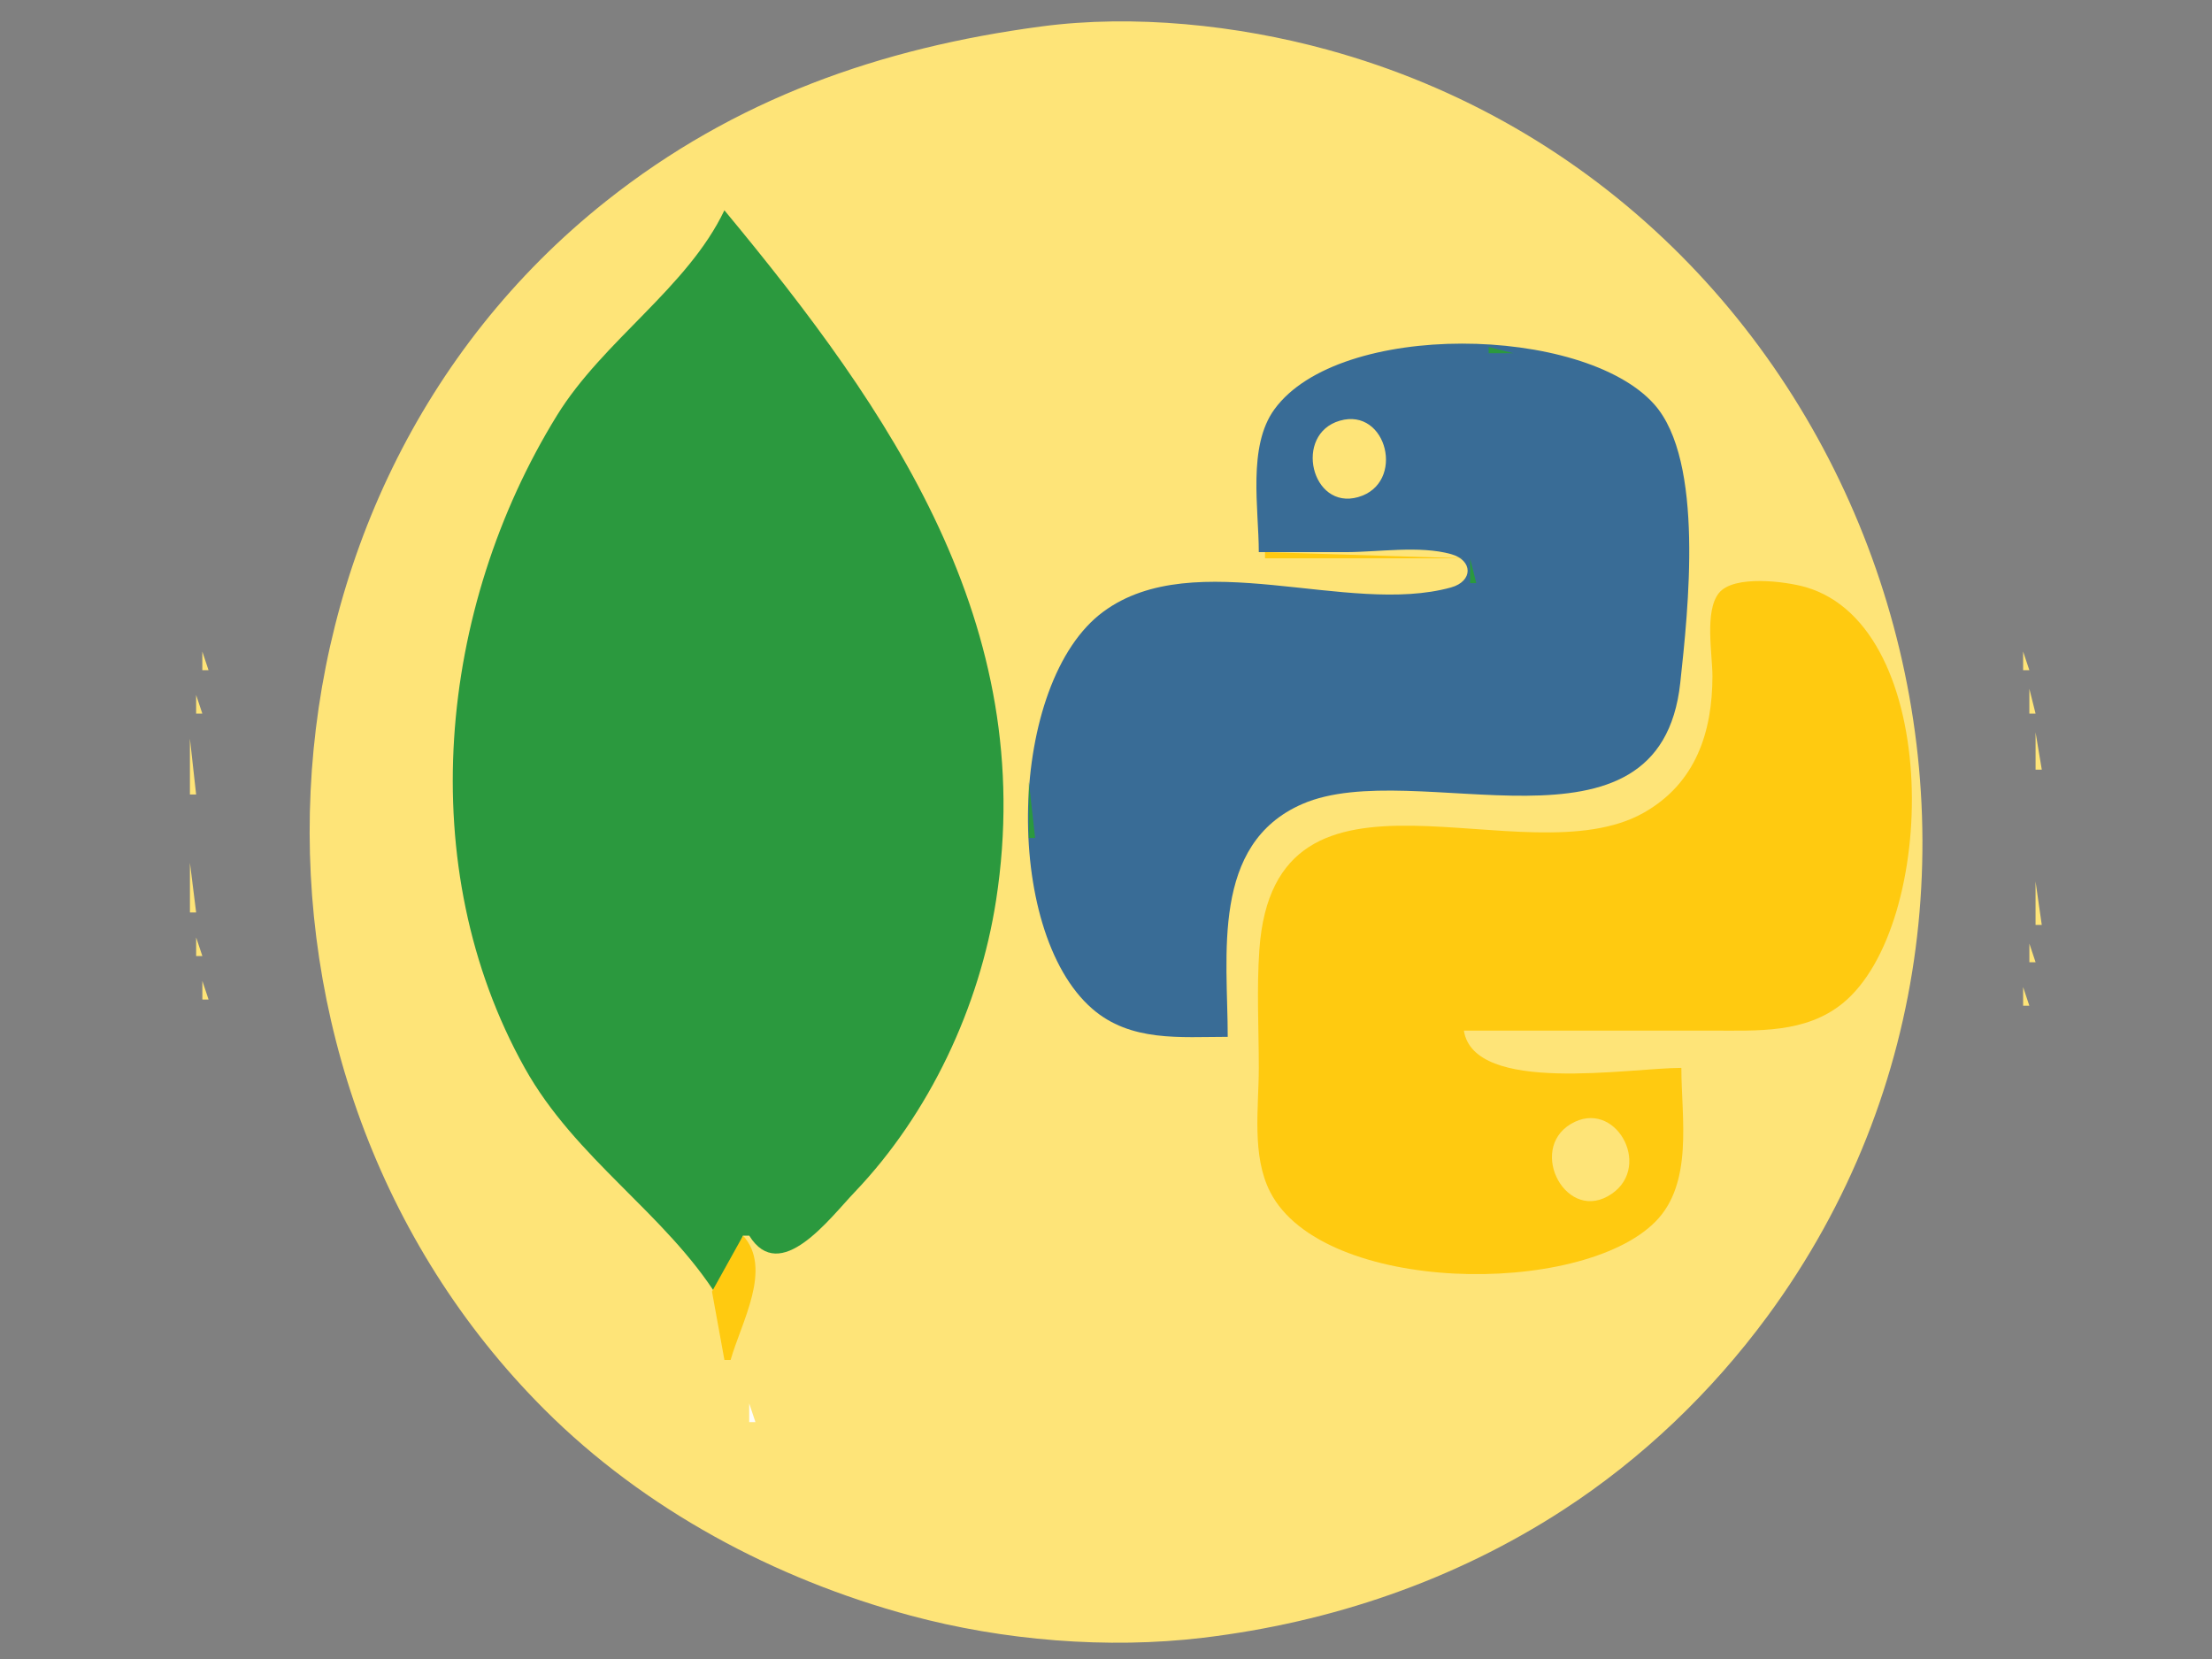 <?xml version="1.0" encoding="UTF-8" standalone="no" ?>
<!DOCTYPE svg PUBLIC "-//W3C//DTD SVG 1.1//EN" "http://www.w3.org/Graphics/SVG/1.1/DTD/svg11.dtd">
<svg xmlns="http://www.w3.org/2000/svg" xmlns:xlink="http://www.w3.org/1999/xlink" version="1.1" width="640" height="480" viewBox="0 0 640 480" xml:space="preserve">
<rect x="0" y="0" width="640" height="480" fill="#808080" stroke="none"/>
<desc>Created with Fabric.js 3.6.3</desc>
<defs>
</defs>
<g transform="matrix(1 0 0 1 346.67 474.5)"  >
<path style="stroke: none; stroke-width: 1; stroke-dasharray: none; stroke-linecap: butt; stroke-dashoffset: 0; stroke-linejoin: miter; stroke-miterlimit: 4; fill: rgb(157,59,22); fill-rule: nonzero; opacity: 1;"  transform=" translate(-177.67, -480.5)" d="M 123 480 L 124 481 L 123 480 M 231.667 480.333 L 232.333 480.667 L 231.667 480.333 z" stroke-linecap="round" />
</g>
<g transform="matrix(1 0 0 1 294.5 475.5)"  >
<path style="stroke: none; stroke-width: 1; stroke-dasharray: none; stroke-linecap: butt; stroke-dashoffset: 0; stroke-linejoin: miter; stroke-miterlimit: 4; fill: rgb(91,37,10); fill-rule: nonzero; opacity: 1;"  transform=" translate(-125.5, -481.5)" d="M 125 481 L 126 482 L 125 481 z" stroke-linecap="round" />
</g>
<g transform="matrix(1 0 0 1 346.67 475.5)"  >
<path style="stroke: none; stroke-width: 1; stroke-dasharray: none; stroke-linecap: butt; stroke-dashoffset: 0; stroke-linejoin: miter; stroke-miterlimit: 4; fill: rgb(157,59,22); fill-rule: nonzero; opacity: 1;"  transform=" translate(-177.67, -481.5)" d="M 126 481 L 127 482 L 126 481 M 228.667 481.333 L 229.333 481.667 L 228.667 481.333 z" stroke-linecap="round" />
</g>
<g transform="matrix(1 0 0 1 297.5 476.5)"  >
<path style="stroke: none; stroke-width: 1; stroke-dasharray: none; stroke-linecap: butt; stroke-dashoffset: 0; stroke-linejoin: miter; stroke-miterlimit: 4; fill: rgb(91,37,10); fill-rule: nonzero; opacity: 1;"  transform=" translate(-128.5, -482.5)" d="M 128 482 L 129 483 L 128 482 z" stroke-linecap="round" />
</g>
<g transform="matrix(1 0 0 1 347 477)"  >
<path style="stroke: none; stroke-width: 1; stroke-dasharray: none; stroke-linecap: butt; stroke-dashoffset: 0; stroke-linejoin: miter; stroke-miterlimit: 4; fill: rgb(157,59,22); fill-rule: nonzero; opacity: 1;"  transform=" translate(-178, -483)" d="M 129.667 482.333 L 130.333 482.667 L 129.667 482.333 M 225.667 482.333 L 226.333 482.667 L 225.667 482.333 M 132.667 483.333 L 133.333 483.667 L 132.667 483.333 M 221.667 483.333 L 222.333 483.667 L 221.667 483.333 z" stroke-linecap="round" />
</g>
<g transform="matrix(1 0 0 1 348.5 478)"  >
<path style="stroke: none; stroke-width: 1; stroke-dasharray: none; stroke-linecap: butt; stroke-dashoffset: 0; stroke-linejoin: miter; stroke-miterlimit: 4; fill: rgb(91,37,10); fill-rule: nonzero; opacity: 1;"  transform=" translate(-179.5, -484)" d="M 223 483 L 224 484 L 223 483 M 135 484 L 136 485 L 135 484 z" stroke-linecap="round" />
</g>
<g transform="matrix(1 0 0 1 346.5 478.5)"  >
<path style="stroke: none; stroke-width: 1; stroke-dasharray: none; stroke-linecap: butt; stroke-dashoffset: 0; stroke-linejoin: miter; stroke-miterlimit: 4; fill: rgb(157,59,22); fill-rule: nonzero; opacity: 1;"  transform=" translate(-177.5, -484.5)" d="M 136.667 484.333 L 137.333 484.667 L 136.667 484.333 M 217.667 484.333 L 218.333 484.667 L 217.667 484.333 z" stroke-linecap="round" />
</g>
<g transform="matrix(1 0 0 1 348.5 479)"  >
<path style="stroke: none; stroke-width: 1; stroke-dasharray: none; stroke-linecap: butt; stroke-dashoffset: 0; stroke-linejoin: miter; stroke-miterlimit: 4; fill: rgb(91,37,10); fill-rule: nonzero; opacity: 1;"  transform=" translate(-179.5, -485)" d="M 219 484 L 220 485 L 219 484 M 139 485 L 140 486 L 139 485 z" stroke-linecap="round" />
</g>
<g transform="matrix(1 0 0 1 346.5 479.5)"  >
<path style="stroke: none; stroke-width: 1; stroke-dasharray: none; stroke-linecap: butt; stroke-dashoffset: 0; stroke-linejoin: miter; stroke-miterlimit: 4; fill: rgb(157,59,22); fill-rule: nonzero; opacity: 1;"  transform=" translate(-177.5, -485.5)" d="M 140.667 485.333 L 141.333 485.667 L 140.667 485.333 M 213.667 485.333 L 214.333 485.667 L 213.667 485.333 z" stroke-linecap="round" />
</g>
<g transform="matrix(1 0 0 1 349 480)"  >
<path style="stroke: none; stroke-width: 1; stroke-dasharray: none; stroke-linecap: butt; stroke-dashoffset: 0; stroke-linejoin: miter; stroke-miterlimit: 4; fill: rgb(91,37,10); fill-rule: nonzero; opacity: 1;"  transform=" translate(-180, -486)" d="M 215 485 L 216 486 L 215 485 M 144 486 L 145 487 L 144 486 z" stroke-linecap="round" />
</g>
<g transform="matrix(1 0 0 1 347.34 480.5)"  >
<path style="stroke: none; stroke-width: 1; stroke-dasharray: none; stroke-linecap: butt; stroke-dashoffset: 0; stroke-linejoin: miter; stroke-miterlimit: 4; fill: rgb(157,59,22); fill-rule: nonzero; opacity: 1;"  transform=" translate(-178.33, -486.5)" d="M 145.667 486.333 L 146.333 486.667 L 145.667 486.333 M 208 486 L 208 487 L 211 487 L 208 486 z" stroke-linecap="round" />
</g>
<g transform="matrix(1 0 0 1 318.5 481.5)"  >
<path style="stroke: none; stroke-width: 1; stroke-dasharray: none; stroke-linecap: butt; stroke-dashoffset: 0; stroke-linejoin: miter; stroke-miterlimit: 4; fill: rgb(91,37,10); fill-rule: nonzero; opacity: 1;"  transform=" translate(-149.5, -487.5)" d="M 149 487 L 150 488 L 149 487 z" stroke-linecap="round" />
</g>
<g transform="matrix(1 0 0 1 346.5 481.5)"  >
<path style="stroke: none; stroke-width: 1; stroke-dasharray: none; stroke-linecap: butt; stroke-dashoffset: 0; stroke-linejoin: miter; stroke-miterlimit: 4; fill: rgb(157,59,22); fill-rule: nonzero; opacity: 1;"  transform=" translate(-177.5, -487.5)" d="M 150 487 L 150 488 L 153 488 L 150 487 M 202 487 L 202 488 L 205 488 L 202 487 z" stroke-linecap="round" />
</g>
<g transform="matrix(1 0 0 1 350.17 482.16)"  >
<path style="stroke: none; stroke-width: 1; stroke-dasharray: none; stroke-linecap: butt; stroke-dashoffset: 0; stroke-linejoin: miter; stroke-miterlimit: 4; fill: rgb(91,37,10); fill-rule: nonzero; opacity: 1;"  transform=" translate(-181.17, -488.17)" d="M 205.667 487.333 L 206.333 487.667 L 205.667 487.333 M 156 488 L 157 489 L 156 488 z" stroke-linecap="round" />
</g>
<g transform="matrix(1 0 0 1 346.5 482.5)"  >
<path style="stroke: none; stroke-width: 1; stroke-dasharray: none; stroke-linecap: butt; stroke-dashoffset: 0; stroke-linejoin: miter; stroke-miterlimit: 4; fill: rgb(157,59,22); fill-rule: nonzero; opacity: 1;"  transform=" translate(-177.5, -488.5)" d="M 157 488 L 157 489 L 162 489 L 157 488 M 194 488 L 194 489 L 198 489 L 194 488 z" stroke-linecap="round" />
</g>
<g transform="matrix(1 0 0 1 352 483)"  >
<path style="stroke: none; stroke-width: 1; stroke-dasharray: none; stroke-linecap: butt; stroke-dashoffset: 0; stroke-linejoin: miter; stroke-miterlimit: 4; fill: rgb(91,37,10); fill-rule: nonzero; opacity: 1;"  transform=" translate(-183, -489)" d="M 198.667 488.333 L 199.333 488.667 L 198.667 488.333 M 166.667 489.333 L 167.333 489.667 L 166.667 489.333 z" stroke-linecap="round" />
</g>
<g transform="matrix(1 0 0 1 346.5 483.5)"  >
<path style="stroke: none; stroke-width: 1; stroke-dasharray: none; stroke-linecap: butt; stroke-dashoffset: 0; stroke-linejoin: miter; stroke-miterlimit: 4; fill: rgb(157,59,22); fill-rule: nonzero; opacity: 1;"  transform=" translate(-177.5, -489.5)" d="M 168 489 L 168 490 L 187 490 L 168 489 z" stroke-linecap="round" />
</g>
<g transform="matrix(1 0 0 1 357 483.5)"  >
<path style="stroke: none; stroke-width: 1; stroke-dasharray: none; stroke-linecap: butt; stroke-dashoffset: 0; stroke-linejoin: miter; stroke-miterlimit: 4; fill: rgb(91,37,10); fill-rule: nonzero; opacity: 1;"  transform=" translate(-188, -489.5)" d="M 187.667 489.333 L 188.333 489.667 L 187.667 489.333 z" stroke-linecap="round" />
</g>
<g transform="matrix(1.45 0 0 1.45 602.55 63.55)"  >
<path style="stroke: none; stroke-width: 1; stroke-dasharray: none; stroke-linecap: butt; stroke-dashoffset: 0; stroke-linejoin: miter; stroke-miterlimit: 4; fill: rgb(195,69,30); fill-rule: nonzero; opacity: 1;"  transform=" translate(-180.5, -35.5)" d="M 180 35 L 181 36 L 180 35 z" stroke-linecap="round" />
</g>
<g transform="matrix(1.45 0 0 1.45 606.9 66.45)"  >
<path style="stroke: none; stroke-width: 1; stroke-dasharray: none; stroke-linecap: butt; stroke-dashoffset: 0; stroke-linejoin: miter; stroke-miterlimit: 4; fill: rgb(157,59,22); fill-rule: nonzero; opacity: 1;"  transform=" translate(-183.5, -37.5)" d="M 183 37 L 184 38 L 183 37 z" stroke-linecap="round" />
</g>
<g transform="matrix(1.45 0 0 1.45 617.05 73.7)"  >
<path style="stroke: none; stroke-width: 1; stroke-dasharray: none; stroke-linecap: butt; stroke-dashoffset: 0; stroke-linejoin: miter; stroke-miterlimit: 4; fill: rgb(157,59,22); fill-rule: nonzero; opacity: 1;"  transform=" translate(-190.5, -42.5)" d="M 190 42 L 191 43 L 190 42 z" stroke-linecap="round" />
</g>
<g transform="matrix(1.45 0 0 1.45 624.3 79.5)"  >
<path style="stroke: none; stroke-width: 1; stroke-dasharray: none; stroke-linecap: butt; stroke-dashoffset: 0; stroke-linejoin: miter; stroke-miterlimit: 4; fill: rgb(195,69,30); fill-rule: nonzero; opacity: 1;"  transform=" translate(-195.5, -46.5)" d="M 195 46 L 196 47 L 195 46 z" stroke-linecap="round" />
</g>
<g transform="matrix(1.45 0 0 1.45 633 86.75)"  >
<path style="stroke: none; stroke-width: 1; stroke-dasharray: none; stroke-linecap: butt; stroke-dashoffset: 0; stroke-linejoin: miter; stroke-miterlimit: 4; fill: rgb(91,37,10); fill-rule: nonzero; opacity: 1;"  transform=" translate(-201.5, -51.5)" d="M 201 51 L 202 52 L 201 51 z" stroke-linecap="round" />
</g>
<g transform="matrix(1.45 0 0 1.45 635.17 88.92)"  >
<path style="stroke: none; stroke-width: 1; stroke-dasharray: none; stroke-linecap: butt; stroke-dashoffset: 0; stroke-linejoin: miter; stroke-miterlimit: 4; fill: rgb(157,59,22); fill-rule: nonzero; opacity: 1;"  transform=" translate(-203, -53)" d="M 202 52 L 203 53 L 202 52 M 203 53 L 204 54 L 203 53 z" stroke-linecap="round" />
</g>
<g transform="matrix(1.45 0 0 1.45 649.67 103.42)"  >
<path style="stroke: none; stroke-width: 1; stroke-dasharray: none; stroke-linecap: butt; stroke-dashoffset: 0; stroke-linejoin: miter; stroke-miterlimit: 4; fill: rgb(157,59,22); fill-rule: nonzero; opacity: 1;"  transform=" translate(-213, -63)" d="M 212 62 L 213 63 L 212 62 M 213 63 L 214 64 L 213 63 z" stroke-linecap="round" />
</g>
<g transform="matrix(1.24 0 0 1.24 322.85 238.85)"  >
<g style=""   >
		<g transform="matrix(1.45 0 0 1.45 -6.52 -214.6)"  >
<path style="stroke: none; stroke-width: 1; stroke-dasharray: none; stroke-linecap: butt; stroke-dashoffset: 0; stroke-linejoin: miter; stroke-miterlimit: 4; fill: rgb(254,228,120); fill-rule: nonzero; opacity: 1;"  transform=" translate(-145.5, -2)" d="M 138 1 L 138 2 L 162 2 L 138 1 M 129 2 L 129 3 L 133 3 L 129 2 z" stroke-linecap="round" />
</g>
		<g transform="matrix(1.45 0 0 1.45 0.05 -11.96)"  >
<path style="stroke: none; stroke-width: 1; stroke-dasharray: none; stroke-linecap: butt; stroke-dashoffset: 0; stroke-linejoin: miter; stroke-miterlimit: 4; fill: rgb(254,228,120); fill-rule: nonzero; opacity: 1;"  transform=" translate(-150.04, -141.76)" d="M 167 2 L 167 3 L 171 3 L 167 2 M 123 3 L 123 4 L 126 4 L 123 3 M 174 3 L 174 4 L 177 4 L 174 3 M 118.667 4.333 L 119.333 4.667 L 118.667 4.333 M 181 4 L 182 5 L 181 4 M 114.667 5.333 L 115.333 5.667 L 114.667 5.333 M 184.667 5.333 L 185.333 5.667 L 184.667 5.333 M 110.667 6.333 L 111.333 6.667 L 110.667 6.333 M 188.667 6.333 L 189.333 6.667 L 188.667 6.333 M 106.667 7.333 L 107.333 7.667 L 106.667 7.333 M 192.667 7.333 L 193.333 7.667 L 192.667 7.333 M 103.667 8.333 L 104.333 8.667 L 103.667 8.333 M 196 8 L 197 9 L 196 8 M 100.667 9.333 L 101.333 9.667 L 100.667 9.333 M 198.667 9.333 L 199.333 9.667 L 198.667 9.333 M 98 10 L 99 11 L 98 10 M 201 10 L 202 11 L 201 10 M 95 11 L 96 12 L 95 11 M 204 11 L 205 12 L 204 11 M 92.667 12.333 L 93.333 12.667 L 92.667 12.333 M 206.667 12.333 L 207.333 12.667 L 206.667 12.333 M 90 13 L 91 14 L 90 13 M 209 13 L 210 14 L 209 13 M 88 14 L 89 15 L 88 14 M 211 14 L 212 15 L 211 14 M 86 15 L 87 16 L 86 15 M 213 15 L 214 16 L 213 15 M 84 16 L 85 17 L 84 16 M 215 16 L 216 17 L 215 16 M 82 17 L 83 18 L 82 17 M 217 17 L 218 18 L 217 17 M 80 18 L 81 19 L 80 18 M 219 18 L 220 19 L 219 18 M 78 19 L 79 20 L 78 19 M 221 19 L 222 20 L 221 19 M 76 20 L 77 21 L 76 20 M 223 20 L 224 21 L 223 20 M 75 21 L 76 22 L 75 21 M 138 21.424 C 112.122 24.864 88.695 33.088 68 49.515 C 8.044 97.103 4.411 190.332 58.039 243.961 C 74.15 260.071 95.132 271.262 117 277.151 C 131.864 281.154 148.656 282.55 164 280.715 C 184.66 278.244 204.498 271.498 222 260.135 C 234.697 251.892 245.881 241.174 254.844 229 C 308.497 156.126 271.414 49.08 184 25.152 C 169.548 21.196 152.912 19.442 138 21.424 M 73 22 L 74 23 L 73 22 M 226 22 L 227 23 L 226 22 M 71 23 L 72 24 L 71 23 M 228 23 L 229 24 L 228 23 M 70 24 L 71 25 L 70 24 M 68 25 L 69 26 L 68 25 M 231 25 L 232 26 L 231 25 M 233 26 L 234 27 L 233 26 M 65 27 L 66 28 L 65 27 M 234 27 L 235 28 L 234 27 M 64 28 L 65 29 L 64 28 M 237 29 L 238 30 L 237 29 M 61 30 L 62 31 L 61 30 M 238 30 L 239 31 L 238 30 M 60 31 L 61 32 L 60 31 M 241 32 L 242 33 L 241 32 M 57 33 L 58 34 L 57 33 M 242 33 L 243 34 L 242 33 M 56 34 L 57 35 L 56 34 M 245 35 L 246 36 L 245 35 M 246 36 L 247 37 L 246 36 M 52 37 L 53 38 L 52 37 M 247 37 L 248 38 L 247 37 M 51 38 L 52 39 L 51 38 M 248 38 L 249 39 L 248 38 M 50 39 L 51 40 L 50 39 M 249 39 L 250 40 L 249 39 M 49 40 L 50 41 L 49 40 M 250 40 L 251 41 L 250 40 M 48 41 L 49 42 L 48 41 M 47 42 L 48 43 L 47 42 M 42 47 L 43 48 L 42 47 M 41 48 L 42 49 L 41 48 M 40 49 L 41 50 L 40 49 M 259 49 L 260 50 L 259 49 M 39 50 L 40 51 L 39 50 z" stroke-linecap="round" />
</g>
		<g transform="matrix(1.45 0 0 1.45 -90.62 -144.28)"  >
<path style="stroke: none; stroke-width: 1; stroke-dasharray: none; stroke-linecap: butt; stroke-dashoffset: 0; stroke-linejoin: miter; stroke-miterlimit: 4; fill: rgb(255,202,16); fill-rule: nonzero; opacity: 1;"  transform=" translate(-87.5, -50.5)" d="M 87 50 L 88 51 L 87 50 z" stroke-linecap="round" />
</g>
		<g transform="matrix(1.45 0 0 1.45 -0.73 -143.54)"  >
<path style="stroke: none; stroke-width: 1; stroke-dasharray: none; stroke-linecap: butt; stroke-dashoffset: 0; stroke-linejoin: miter; stroke-miterlimit: 4; fill: rgb(254,228,120); fill-rule: nonzero; opacity: 1;"  transform=" translate(-149.5, -51)" d="M 260 50 L 261 51 L 260 50 M 38 51 L 39 52 L 38 51 z" stroke-linecap="round" />
</g>
		<g transform="matrix(1.45 0 0 1.45 -90.47 -16.68)"  >
<path style="stroke: none; stroke-width: 1; stroke-dasharray: none; stroke-linecap: butt; stroke-dashoffset: 0; stroke-linejoin: miter; stroke-miterlimit: 4; fill: rgb(43,153,62); fill-rule: nonzero; opacity: 1;"  transform=" translate(-87.6, -138.5)" d="M 87 51 C 81.073 63.448 67.5 71.954 60.065 84 C 40.888 115.07 36.818 156.655 54.862 189 C 63.041 203.661 77.492 212.404 86 226 L 90 216 L 91 216 C 95.96 224 103.906 213.247 107.961 209 C 120 196.389 128.07 179.191 130.725 162 C 137.568 117.699 113.858 83.383 87 51 z" stroke-linecap="round" />
</g>
		<g transform="matrix(1.45 0 0 1.45 0 -138.47)"  >
<path style="stroke: none; stroke-width: 1; stroke-dasharray: none; stroke-linecap: butt; stroke-dashoffset: 0; stroke-linejoin: miter; stroke-miterlimit: 4; fill: rgb(254,228,120); fill-rule: nonzero; opacity: 1;"  transform=" translate(-150, -54.5)" d="M 261 51 L 262 52 L 261 51 M 37 52 L 38 53 L 37 52 M 262 52 L 263 53 L 262 52 M 263 53 L 264 54 L 263 53 M 264 54 L 265 55 L 264 54 M 34 56 L 35 57 L 34 56 M 33 57 L 34 58 L 33 57 M 266 57 L 267 58 L 266 57 z" stroke-linecap="round" />
</g>
		<g transform="matrix(1.45 0 0 1.45 -84.82 -132.68)"  >
<path style="stroke: none; stroke-width: 1; stroke-dasharray: none; stroke-linecap: butt; stroke-dashoffset: 0; stroke-linejoin: miter; stroke-miterlimit: 4; fill: rgb(255,202,16); fill-rule: nonzero; opacity: 1;"  transform=" translate(-91.5, -58.5)" d="M 91 58 L 92 59 L 91 58 z" stroke-linecap="round" />
</g>
		<g transform="matrix(1.45 0 0 1.45 -1.45 -123.25)"  >
<path style="stroke: none; stroke-width: 1; stroke-dasharray: none; stroke-linecap: butt; stroke-dashoffset: 0; stroke-linejoin: miter; stroke-miterlimit: 4; fill: rgb(254,228,120); fill-rule: nonzero; opacity: 1;"  transform=" translate(-149, -65)" d="M 267 58 L 268 59 L 267 58 M 31 60 L 32 61 L 31 60 M 30 61 L 31 62 L 30 61 M 269 61 L 270 62 L 269 61 M 270 62 L 271 63 L 270 62 M 28 64 L 29 65 L 28 64 M 27 65 L 28 66 L 27 65 M 272 65 L 273 66 L 272 65 M 273 66 L 274 67 L 273 66 M 25 68 L 26 69 L 25 68 M 274 68 L 275 69 L 274 68 M 24 70 L 25 71 L 24 70 M 23 71 L 24 72 L 23 71 z" stroke-linecap="round" />
</g>
		<g transform="matrix(1.45 0 0 1.45 -68.87 -113.83)"  >
<path style="stroke: none; stroke-width: 1; stroke-dasharray: none; stroke-linecap: butt; stroke-dashoffset: 0; stroke-linejoin: miter; stroke-miterlimit: 4; fill: rgb(255,202,16); fill-rule: nonzero; opacity: 1;"  transform=" translate(-102.5, -71.5)" d="M 102 71 L 103 72 L 102 71 z" stroke-linecap="round" />
</g>
		<g transform="matrix(1.45 0 0 1.45 183.43 -113.83)"  >
<path style="stroke: none; stroke-width: 1; stroke-dasharray: none; stroke-linecap: butt; stroke-dashoffset: 0; stroke-linejoin: miter; stroke-miterlimit: 4; fill: rgb(254,228,120); fill-rule: nonzero; opacity: 1;"  transform=" translate(-276.5, -71.5)" d="M 276 71 L 277 72 L 276 71 z" stroke-linecap="round" />
</g>
		<g transform="matrix(1.45 0 0 1.45 -92.8 -112.38)"  >
<path style="stroke: none; stroke-width: 1; stroke-dasharray: none; stroke-linecap: butt; stroke-dashoffset: 0; stroke-linejoin: miter; stroke-miterlimit: 4; fill: rgb(255,202,16); fill-rule: nonzero; opacity: 1;"  transform=" translate(-86, -72.5)" d="M 68 72 L 69 73 L 68 72 M 103 72 L 104 73 L 103 72 z" stroke-linecap="round" />
</g>
		<g transform="matrix(1.45 0 0 1.45 -184.87 -110.93)"  >
<path style="stroke: none; stroke-width: 1; stroke-dasharray: none; stroke-linecap: butt; stroke-dashoffset: 0; stroke-linejoin: miter; stroke-miterlimit: 4; fill: rgb(254,228,120); fill-rule: nonzero; opacity: 1;"  transform=" translate(-22.5, -73.5)" d="M 22 73 L 23 74 L 22 73 z" stroke-linecap="round" />
</g>
		<g transform="matrix(1.45 0 0 1.45 73.23 -110.93)"  >
<path style="stroke: none; stroke-width: 1; stroke-dasharray: none; stroke-linecap: butt; stroke-dashoffset: 0; stroke-linejoin: miter; stroke-miterlimit: 4; fill: rgb(43,153,62); fill-rule: nonzero; opacity: 1;"  transform=" translate(-200.5, -73.5)" d="M 199 73 L 199 74 L 202 74 L 199 73 z" stroke-linecap="round" />
</g>
		<g transform="matrix(1.45 0 0 1.45 56.64 -31.53)"  >
<path style="stroke: none; stroke-width: 1; stroke-dasharray: none; stroke-linecap: butt; stroke-dashoffset: 0; stroke-linejoin: miter; stroke-miterlimit: 4; fill: rgb(57,108,150); fill-rule: nonzero; opacity: 1;"  transform=" translate(-189.06, -128.25)" d="M 173 106 L 187 106 C 192.231 106 198.875 104.91 203.937 106.318 C 207.497 107.308 207.497 110.692 203.937 111.682 C 187.33 116.3 162.729 104.745 148.004 115.569 C 132.578 126.907 131.702 166.86 146.185 179.468 C 152.379 184.86 160.371 184 168 184 C 168 170.93 165.229 152.967 180.001 146.533 C 198.21 138.603 237.556 157.422 240.826 127 C 242.069 115.442 244.774 91.306 236.61 82.185 C 225.219 69.459 185.953 68.668 175.514 83.019 C 171.162 89.001 173 98.995 173 106 z" stroke-linecap="round" />
</g>
		<g transform="matrix(1.45 0 0 1.45 89.89 -110.93)"  >
<path style="stroke: none; stroke-width: 1; stroke-dasharray: none; stroke-linecap: butt; stroke-dashoffset: 0; stroke-linejoin: miter; stroke-miterlimit: 4; fill: rgb(43,153,62); fill-rule: nonzero; opacity: 1;"  transform=" translate(-212, -73.5)" d="M 210 73 L 210 74 L 214 74 L 210 73 z" stroke-linecap="round" />
</g>
		<g transform="matrix(1.45 0 0 1.45 184.88 -110.93)"  >
<path style="stroke: none; stroke-width: 1; stroke-dasharray: none; stroke-linecap: butt; stroke-dashoffset: 0; stroke-linejoin: miter; stroke-miterlimit: 4; fill: rgb(254,228,120); fill-rule: nonzero; opacity: 1;"  transform=" translate(-277.5, -73.5)" d="M 277 73 L 278 74 L 277 73 z" stroke-linecap="round" />
</g>
		<g transform="matrix(1.45 0 0 1.45 81.21 -109.48)"  >
<path style="stroke: none; stroke-width: 1; stroke-dasharray: none; stroke-linecap: butt; stroke-dashoffset: 0; stroke-linejoin: miter; stroke-miterlimit: 4; fill: rgb(43,153,62); fill-rule: nonzero; opacity: 1;"  transform=" translate(-206, -74.5)" d="M 191.667 74.333 L 192.333 74.667 L 191.667 74.333 M 219.667 74.333 L 220.333 74.667 L 219.667 74.333 z" stroke-linecap="round" />
</g>
		<g transform="matrix(1.45 0 0 1.45 0 -108.75)"  >
<path style="stroke: none; stroke-width: 1; stroke-dasharray: none; stroke-linecap: butt; stroke-dashoffset: 0; stroke-linejoin: miter; stroke-miterlimit: 4; fill: rgb(254,228,120); fill-rule: nonzero; opacity: 1;"  transform=" translate(-150, -75)" d="M 278 74 L 279 75 L 278 74 M 21 75 L 22 76 L 21 75 z" stroke-linecap="round" />
</g>
		<g transform="matrix(1.45 0 0 1.45 81.2 -108.02)"  >
<path style="stroke: none; stroke-width: 1; stroke-dasharray: none; stroke-linecap: butt; stroke-dashoffset: 0; stroke-linejoin: miter; stroke-miterlimit: 4; fill: rgb(43,153,62); fill-rule: nonzero; opacity: 1;"  transform=" translate(-206, -75.5)" d="M 187 75 L 188 76 L 187 75 M 224 75 L 225 76 L 224 75 z" stroke-linecap="round" />
</g>
		<g transform="matrix(1.45 0 0 1.45 -187.78 -106.58)"  >
<path style="stroke: none; stroke-width: 1; stroke-dasharray: none; stroke-linecap: butt; stroke-dashoffset: 0; stroke-linejoin: miter; stroke-miterlimit: 4; fill: rgb(254,228,120); fill-rule: nonzero; opacity: 1;"  transform=" translate(-20.5, -76.5)" d="M 20 76 L 21 77 L 20 76 z" stroke-linecap="round" />
</g>
		<g transform="matrix(1.45 0 0 1.45 81.19 -106.58)"  >
<path style="stroke: none; stroke-width: 1; stroke-dasharray: none; stroke-linecap: butt; stroke-dashoffset: 0; stroke-linejoin: miter; stroke-miterlimit: 4; fill: rgb(43,153,62); fill-rule: nonzero; opacity: 1;"  transform=" translate(-206, -76.5)" d="M 184 76 L 185 77 L 184 76 M 227 76 L 228 77 L 227 76 z" stroke-linecap="round" />
</g>
		<g transform="matrix(1.45 0 0 1.45 187.77 -106.58)"  >
<path style="stroke: none; stroke-width: 1; stroke-dasharray: none; stroke-linecap: butt; stroke-dashoffset: 0; stroke-linejoin: miter; stroke-miterlimit: 4; fill: rgb(254,228,120); fill-rule: nonzero; opacity: 1;"  transform=" translate(-279.5, -76.5)" d="M 279 76 L 280 77 L 279 76 z" stroke-linecap="round" />
</g>
		<g transform="matrix(1.45 0 0 1.45 47.13 -105.12)"  >
<path style="stroke: none; stroke-width: 1; stroke-dasharray: none; stroke-linecap: butt; stroke-dashoffset: 0; stroke-linejoin: miter; stroke-miterlimit: 4; fill: rgb(43,153,62); fill-rule: nonzero; opacity: 1;"  transform=" translate(-182.5, -77.5)" d="M 182 77 L 183 78 L 182 77 z" stroke-linecap="round" />
</g>
		<g transform="matrix(1.45 0 0 1.45 -189.23 -103.67)"  >
<path style="stroke: none; stroke-width: 1; stroke-dasharray: none; stroke-linecap: butt; stroke-dashoffset: 0; stroke-linejoin: miter; stroke-miterlimit: 4; fill: rgb(254,228,120); fill-rule: nonzero; opacity: 1;"  transform=" translate(-19.5, -78.5)" d="M 19 78 L 20 79 L 19 78 z" stroke-linecap="round" />
</g>
		<g transform="matrix(1.45 0 0 1.45 -60.18 -103.67)"  >
<path style="stroke: none; stroke-width: 1; stroke-dasharray: none; stroke-linecap: butt; stroke-dashoffset: 0; stroke-linejoin: miter; stroke-miterlimit: 4; fill: rgb(255,202,16); fill-rule: nonzero; opacity: 1;"  transform=" translate(-108.5, -78.5)" d="M 108 78 L 109 79 L 108 78 z" stroke-linecap="round" />
</g>
		<g transform="matrix(1.45 0 0 1.45 189.23 -103.67)"  >
<path style="stroke: none; stroke-width: 1; stroke-dasharray: none; stroke-linecap: butt; stroke-dashoffset: 0; stroke-linejoin: miter; stroke-miterlimit: 4; fill: rgb(254,228,120); fill-rule: nonzero; opacity: 1;"  transform=" translate(-280.5, -78.5)" d="M 280 78 L 281 79 L 280 78 z" stroke-linecap="round" />
</g>
		<g transform="matrix(1.45 0 0 1.45 121.08 -102.22)"  >
<path style="stroke: none; stroke-width: 1; stroke-dasharray: none; stroke-linecap: butt; stroke-dashoffset: 0; stroke-linejoin: miter; stroke-miterlimit: 4; fill: rgb(43,153,62); fill-rule: nonzero; opacity: 1;"  transform=" translate(-233.5, -79.5)" d="M 233 79 L 234 80 L 233 79 z" stroke-linecap="round" />
</g>
		<g transform="matrix(1.45 0 0 1.45 -190.68 -100.77)"  >
<path style="stroke: none; stroke-width: 1; stroke-dasharray: none; stroke-linecap: butt; stroke-dashoffset: 0; stroke-linejoin: miter; stroke-miterlimit: 4; fill: rgb(254,228,120); fill-rule: nonzero; opacity: 1;"  transform=" translate(-18.5, -80.5)" d="M 18 80 L 19 81 L 18 80 z" stroke-linecap="round" />
</g>
		<g transform="matrix(1.45 0 0 1.45 -126.87 -100.77)"  >
<path style="stroke: none; stroke-width: 1; stroke-dasharray: none; stroke-linecap: butt; stroke-dashoffset: 0; stroke-linejoin: miter; stroke-miterlimit: 4; fill: rgb(255,202,16); fill-rule: nonzero; opacity: 1;"  transform=" translate(-62.5, -80.5)" d="M 62 80 L 63 81 L 62 80 z" stroke-linecap="round" />
</g>
		<g transform="matrix(1.45 0 0 1.45 39.88 -100.77)"  >
<path style="stroke: none; stroke-width: 1; stroke-dasharray: none; stroke-linecap: butt; stroke-dashoffset: 0; stroke-linejoin: miter; stroke-miterlimit: 4; fill: rgb(43,153,62); fill-rule: nonzero; opacity: 1;"  transform=" translate(-177.5, -80.5)" d="M 177 80 L 178 81 L 177 80 z" stroke-linecap="round" />
</g>
		<g transform="matrix(1.45 0 0 1.45 190.68 -100.77)"  >
<path style="stroke: none; stroke-width: 1; stroke-dasharray: none; stroke-linecap: butt; stroke-dashoffset: 0; stroke-linejoin: miter; stroke-miterlimit: 4; fill: rgb(254,228,120); fill-rule: nonzero; opacity: 1;"  transform=" translate(-281.5, -80.5)" d="M 281 80 L 282 81 L 281 80 z" stroke-linecap="round" />
</g>
		<g transform="matrix(1.45 0 0 1.45 38.43 -99.33)"  >
<path style="stroke: none; stroke-width: 1; stroke-dasharray: none; stroke-linecap: butt; stroke-dashoffset: 0; stroke-linejoin: miter; stroke-miterlimit: 4; fill: rgb(43,153,62); fill-rule: nonzero; opacity: 1;"  transform=" translate(-176.5, -81.5)" d="M 176 81 L 177 82 L 176 81 z" stroke-linecap="round" />
</g>
		<g transform="matrix(1.45 0 0 1.45 -192.12 -97.87)"  >
<path style="stroke: none; stroke-width: 1; stroke-dasharray: none; stroke-linecap: butt; stroke-dashoffset: 0; stroke-linejoin: miter; stroke-miterlimit: 4; fill: rgb(254,228,120); fill-rule: nonzero; opacity: 1;"  transform=" translate(-17.5, -82.5)" d="M 17 82 L 18 83 L 17 82 z" stroke-linecap="round" />
</g>
		<g transform="matrix(1.45 0 0 1.45 36.98 -97.87)"  >
<path style="stroke: none; stroke-width: 1; stroke-dasharray: none; stroke-linecap: butt; stroke-dashoffset: 0; stroke-linejoin: miter; stroke-miterlimit: 4; fill: rgb(43,153,62); fill-rule: nonzero; opacity: 1;"  transform=" translate(-175.5, -82.5)" d="M 175 82 L 176 83 L 175 82 z" stroke-linecap="round" />
</g>
		<g transform="matrix(1.45 0 0 1.45 51.48 -94.97)"  >
<path style="stroke: none; stroke-width: 1; stroke-dasharray: none; stroke-linecap: butt; stroke-dashoffset: 0; stroke-linejoin: miter; stroke-miterlimit: 4; fill: rgb(43,153,62); fill-rule: nonzero; opacity: 1;"  transform=" translate(-185.5, -84.5)" d="M 185 84 L 186 85 L 185 84 z" stroke-linecap="round" />
</g>
		<g transform="matrix(1.45 0 0 1.45 54.48 -85.56)"  >
<path style="stroke: none; stroke-width: 1; stroke-dasharray: none; stroke-linecap: butt; stroke-dashoffset: 0; stroke-linejoin: miter; stroke-miterlimit: 4; fill: rgb(254,228,120); fill-rule: nonzero; opacity: 1;"  transform=" translate(-187.57, -90.99)" d="M 186.044 84.851 C 178.56 87.013 181.445 99.29 188.981 97.149 C 196.675 94.963 193.665 82.649 186.044 84.851 z" stroke-linecap="round" />
</g>
		<g transform="matrix(1.45 0 0 1.45 92.8 -94.97)"  >
<path style="stroke: none; stroke-width: 1; stroke-dasharray: none; stroke-linecap: butt; stroke-dashoffset: 0; stroke-linejoin: miter; stroke-miterlimit: 4; fill: rgb(43,153,62); fill-rule: nonzero; opacity: 1;"  transform=" translate(-214, -84.5)" d="M 189 84 L 190 85 L 189 84 M 238 84 L 239 85 L 238 84 z" stroke-linecap="round" />
</g>
		<g transform="matrix(1.45 0 0 1.45 60.18 -93.52)"  >
<path style="stroke: none; stroke-width: 1; stroke-dasharray: none; stroke-linecap: butt; stroke-dashoffset: 0; stroke-linejoin: miter; stroke-miterlimit: 4; fill: rgb(43,153,62); fill-rule: nonzero; opacity: 1;"  transform=" translate(-191.5, -85.5)" d="M 191 85 L 192 86 L 191 85 z" stroke-linecap="round" />
</g>
		<g transform="matrix(1.45 0 0 1.45 -195.02 -92.08)"  >
<path style="stroke: none; stroke-width: 1; stroke-dasharray: none; stroke-linecap: butt; stroke-dashoffset: 0; stroke-linejoin: miter; stroke-miterlimit: 4; fill: rgb(254,228,120); fill-rule: nonzero; opacity: 1;"  transform=" translate(-15.5, -86.5)" d="M 15 86 L 16 87 L 15 86 z" stroke-linecap="round" />
</g>
		<g transform="matrix(1.45 0 0 1.45 81.93 -92.08)"  >
<path style="stroke: none; stroke-width: 1; stroke-dasharray: none; stroke-linecap: butt; stroke-dashoffset: 0; stroke-linejoin: miter; stroke-miterlimit: 4; fill: rgb(43,153,62); fill-rule: nonzero; opacity: 1;"  transform=" translate(-206.5, -86.5)" d="M 173 86 L 174 87 L 173 86 M 192 86 L 193 87 L 192 86 M 239 86 L 240 87 L 239 86 z" stroke-linecap="round" />
</g>
		<g transform="matrix(1.45 0 0 1.45 88.44 -89.17)"  >
<path style="stroke: none; stroke-width: 1; stroke-dasharray: none; stroke-linecap: butt; stroke-dashoffset: 0; stroke-linejoin: miter; stroke-miterlimit: 4; fill: rgb(43,153,62); fill-rule: nonzero; opacity: 1;"  transform=" translate(-211, -88.5)" d="M 181 88 L 182 89 L 181 88 M 240 88 L 241 89 L 240 88 z" stroke-linecap="round" />
</g>
		<g transform="matrix(1.45 0 0 1.45 -48.57 -86.27)"  >
<path style="stroke: none; stroke-width: 1; stroke-dasharray: none; stroke-linecap: butt; stroke-dashoffset: 0; stroke-linejoin: miter; stroke-miterlimit: 4; fill: rgb(255,202,16); fill-rule: nonzero; opacity: 1;"  transform=" translate(-116.5, -90.5)" d="M 116 90 L 117 91 L 116 90 z" stroke-linecap="round" />
</g>
		<g transform="matrix(1.45 0 0 1.45 0.23 -84.58)"  >
<path style="stroke: none; stroke-width: 1; stroke-dasharray: none; stroke-linecap: butt; stroke-dashoffset: 0; stroke-linejoin: miter; stroke-miterlimit: 4; fill: rgb(254,228,120); fill-rule: nonzero; opacity: 1;"  transform=" translate(-150.17, -91.67)" d="M 286 90 L 287 91 L 286 90 M 12.333 92.667 L 12.667 93.333 L 12.333 92.667 M 287 92 L 288 93 L 287 92 z" stroke-linecap="round" />
</g>
		<g transform="matrix(1.45 0 0 1.45 45.68 -81.92)"  >
<path style="stroke: none; stroke-width: 1; stroke-dasharray: none; stroke-linecap: butt; stroke-dashoffset: 0; stroke-linejoin: miter; stroke-miterlimit: 4; fill: rgb(43,153,62); fill-rule: nonzero; opacity: 1;"  transform=" translate(-181.5, -93.5)" d="M 181 93 L 182 94 L 181 93 z" stroke-linecap="round" />
</g>
		<g transform="matrix(1.45 0 0 1.45 -200.82 -79.02)"  >
<path style="stroke: none; stroke-width: 1; stroke-dasharray: none; stroke-linecap: butt; stroke-dashoffset: 0; stroke-linejoin: miter; stroke-miterlimit: 4; fill: rgb(254,228,120); fill-rule: nonzero; opacity: 1;"  transform=" translate(-11.5, -95.5)" d="M 11 95 L 12 96 L 11 95 z" stroke-linecap="round" />
</g>
		<g transform="matrix(1.45 0 0 1.45 54.38 -79.02)"  >
<path style="stroke: none; stroke-width: 1; stroke-dasharray: none; stroke-linecap: butt; stroke-dashoffset: 0; stroke-linejoin: miter; stroke-miterlimit: 4; fill: rgb(43,153,62); fill-rule: nonzero; opacity: 1;"  transform=" translate(-187.5, -95.5)" d="M 182 95 L 183 96 L 182 95 M 192 95 L 193 96 L 192 95 z" stroke-linecap="round" />
</g>
		<g transform="matrix(1.45 0 0 1.45 200.82 -79.02)"  >
<path style="stroke: none; stroke-width: 1; stroke-dasharray: none; stroke-linecap: butt; stroke-dashoffset: 0; stroke-linejoin: miter; stroke-miterlimit: 4; fill: rgb(254,228,120); fill-rule: nonzero; opacity: 1;"  transform=" translate(-288.5, -95.5)" d="M 288 95 L 289 96 L 288 95 z" stroke-linecap="round" />
</g>
		<g transform="matrix(1.45 0 0 1.45 54.38 -76.86)"  >
<path style="stroke: none; stroke-width: 1; stroke-dasharray: none; stroke-linecap: butt; stroke-dashoffset: 0; stroke-linejoin: miter; stroke-miterlimit: 4; fill: rgb(43,153,62); fill-rule: nonzero; opacity: 1;"  transform=" translate(-187.5, -97)" d="M 183 96 L 184 97 L 183 96 M 191 96 L 192 97 L 191 96 M 185 97 L 186 98 L 185 97 z" stroke-linecap="round" />
</g>
		<g transform="matrix(1.45 0 0 1.45 57.27 -76.12)"  >
<path style="stroke: none; stroke-width: 1; stroke-dasharray: none; stroke-linecap: butt; stroke-dashoffset: 0; stroke-linejoin: miter; stroke-miterlimit: 4; fill: rgb(255,202,16); fill-rule: nonzero; opacity: 1;"  transform=" translate(-189.5, -97.5)" d="M 189 97 L 190 98 L 189 97 z" stroke-linecap="round" />
</g>
		<g transform="matrix(1.45 0 0 1.45 0.23 -73.22)"  >
<path style="stroke: none; stroke-width: 1; stroke-dasharray: none; stroke-linecap: butt; stroke-dashoffset: 0; stroke-linejoin: miter; stroke-miterlimit: 4; fill: rgb(254,228,120); fill-rule: nonzero; opacity: 1;"  transform=" translate(-150.17, -99.5)" d="M 289.333 97.667 L 289.667 98.333 L 289.333 97.667 M 10 98 L 11 99 L 10 98 M 9.333 100.667 L 9.667 101.333 L 9.333 100.667 M 290 100 L 291 101 L 290 100 z" stroke-linecap="round" />
</g>
		<g transform="matrix(1.45 0 0 1.45 -91.35 -69.61)"  >
<path style="stroke: none; stroke-width: 1; stroke-dasharray: none; stroke-linecap: butt; stroke-dashoffset: 0; stroke-linejoin: miter; stroke-miterlimit: 4; fill: rgb(255,202,16); fill-rule: nonzero; opacity: 1;"  transform=" translate(-87, -102)" d="M 51 101 L 52 102 L 51 101 M 122 102 L 123 103 L 122 102 z" stroke-linecap="round" />
</g>
		<g transform="matrix(1.45 0 0 1.45 -0.49 -65)"  >
<path style="stroke: none; stroke-width: 1; stroke-dasharray: none; stroke-linecap: butt; stroke-dashoffset: 0; stroke-linejoin: miter; stroke-miterlimit: 4; fill: rgb(254,228,120); fill-rule: nonzero; opacity: 1;"  transform=" translate(-149.67, -105.17)" d="M 8 103 L 9 104 L 8 103 M 291 103 L 292 104 L 291 103 M 7.333 106.667 L 7.667 107.333 L 7.333 106.667 z" stroke-linecap="round" />
</g>
		<g transform="matrix(1.45 0 0 1.45 58 -63.07)"  >
<path style="stroke: none; stroke-width: 1; stroke-dasharray: none; stroke-linecap: butt; stroke-dashoffset: 0; stroke-linejoin: miter; stroke-miterlimit: 4; fill: rgb(255,202,16); fill-rule: nonzero; opacity: 1;"  transform=" translate(-190, -106.5)" d="M 174 106 L 174 107 L 206 107 L 174 106 z" stroke-linecap="round" />
</g>
		<g transform="matrix(1.45 0 0 1.45 206.62 -63.07)"  >
<path style="stroke: none; stroke-width: 1; stroke-dasharray: none; stroke-linecap: butt; stroke-dashoffset: 0; stroke-linejoin: miter; stroke-miterlimit: 4; fill: rgb(254,228,120); fill-rule: nonzero; opacity: 1;"  transform=" translate(-292.5, -106.5)" d="M 292 106 L 293 107 L 292 106 z" stroke-linecap="round" />
</g>
		<g transform="matrix(1.45 0 0 1.45 -36.98 -61.62)"  >
<path style="stroke: none; stroke-width: 1; stroke-dasharray: none; stroke-linecap: butt; stroke-dashoffset: 0; stroke-linejoin: miter; stroke-miterlimit: 4; fill: rgb(255,202,16); fill-rule: nonzero; opacity: 1;"  transform=" translate(-124.5, -107.5)" d="M 124 107 L 125 108 L 124 107 z" stroke-linecap="round" />
</g>
		<g transform="matrix(1.45 0 0 1.45 83.38 -59.45)"  >
<path style="stroke: none; stroke-width: 1; stroke-dasharray: none; stroke-linecap: butt; stroke-dashoffset: 0; stroke-linejoin: miter; stroke-miterlimit: 4; fill: rgb(43,153,62); fill-rule: nonzero; opacity: 1;"  transform=" translate(-207.5, -109)" d="M 207 107 L 207 111 L 208 111 L 207 107 z" stroke-linecap="round" />
</g>
		<g transform="matrix(1.45 0 0 1.45 -0.01 -57.27)"  >
<path style="stroke: none; stroke-width: 1; stroke-dasharray: none; stroke-linecap: butt; stroke-dashoffset: 0; stroke-linejoin: miter; stroke-miterlimit: 4; fill: rgb(254,228,120); fill-rule: nonzero; opacity: 1;"  transform=" translate(-150, -110.5)" d="M 293.333 109.667 L 293.667 110.333 L 293.333 109.667 M 6.333 110.667 L 6.667 111.333 L 6.333 110.667 z" stroke-linecap="round" />
</g>
		<g transform="matrix(1.45 0 0 1.45 95.05 23.81)"  >
<path style="stroke: none; stroke-width: 1; stroke-dasharray: none; stroke-linecap: butt; stroke-dashoffset: 0; stroke-linejoin: miter; stroke-miterlimit: 4; fill: rgb(255,202,16); fill-rule: nonzero; opacity: 1;"  transform=" translate(-215.55, -166.42)" d="M 241 189 C 232.684 189 207.649 193.342 206 183 L 246 183 C 253.249 183 260.972 183.472 266.96 178.606 C 282.311 166.129 283.112 118.032 261 111.638 C 257.814 110.717 249.395 109.614 247.028 112.603 C 244.696 115.547 246.006 122.465 246 126 C 245.986 134.962 243.319 143.174 235 147.91 C 215.786 158.852 175.524 135.264 173.09 170 C 172.649 176.285 173 182.701 173 189 C 173 195.413 171.817 203.098 174.84 208.985 C 183.285 225.434 224.693 225.903 236.786 213.786 C 242.992 207.569 241 197.011 241 189 M 153 112 L 154 113 L 153 112 z" stroke-linecap="round" />
</g>
		<g transform="matrix(1.45 0 0 1.45 6.52 -54.37)"  >
<path style="stroke: none; stroke-width: 1; stroke-dasharray: none; stroke-linecap: butt; stroke-dashoffset: 0; stroke-linejoin: miter; stroke-miterlimit: 4; fill: rgb(43,153,62); fill-rule: nonzero; opacity: 1;"  transform=" translate(-154.5, -112.5)" d="M 154 112 L 155 113 L 154 112 z" stroke-linecap="round" />
</g>
		<g transform="matrix(1.45 0 0 1.45 -148.62 -52.92)"  >
<path style="stroke: none; stroke-width: 1; stroke-dasharray: none; stroke-linecap: butt; stroke-dashoffset: 0; stroke-linejoin: miter; stroke-miterlimit: 4; fill: rgb(255,202,16); fill-rule: nonzero; opacity: 1;"  transform=" translate(-47.5, -113.5)" d="M 47 113 L 48 114 L 47 113 z" stroke-linecap="round" />
</g>
		<g transform="matrix(1.45 0 0 1.45 -0.01 -51.47)"  >
<path style="stroke: none; stroke-width: 1; stroke-dasharray: none; stroke-linecap: butt; stroke-dashoffset: 0; stroke-linejoin: miter; stroke-miterlimit: 4; fill: rgb(254,228,120); fill-rule: nonzero; opacity: 1;"  transform=" translate(-150, -114.5)" d="M 294.333 113.667 L 294.667 114.333 L 294.333 113.667 M 5.333 114.667 L 5.667 115.333 L 5.333 114.667 z" stroke-linecap="round" />
</g>
		<g transform="matrix(1.45 0 0 1.45 -2.89 -50.03)"  >
<path style="stroke: none; stroke-width: 1; stroke-dasharray: none; stroke-linecap: butt; stroke-dashoffset: 0; stroke-linejoin: miter; stroke-miterlimit: 4; fill: rgb(43,153,62); fill-rule: nonzero; opacity: 1;"  transform=" translate(-148, -115.5)" d="M 149 114 L 150 115 L 149 114 M 146 116 L 147 117 L 146 116 z" stroke-linecap="round" />
</g>
		<g transform="matrix(1.45 0 0 1.45 -150.07 -47.12)"  >
<path style="stroke: none; stroke-width: 1; stroke-dasharray: none; stroke-linecap: butt; stroke-dashoffset: 0; stroke-linejoin: miter; stroke-miterlimit: 4; fill: rgb(255,202,16); fill-rule: nonzero; opacity: 1;"  transform=" translate(-46.5, -117.5)" d="M 46 117 L 47 118 L 46 117 z" stroke-linecap="round" />
</g>
		<g transform="matrix(1.45 0 0 1.45 -6.52 -47.12)"  >
<path style="stroke: none; stroke-width: 1; stroke-dasharray: none; stroke-linecap: butt; stroke-dashoffset: 0; stroke-linejoin: miter; stroke-miterlimit: 4; fill: rgb(43,153,62); fill-rule: nonzero; opacity: 1;"  transform=" translate(-145.5, -117.5)" d="M 145 117 L 146 118 L 145 117 z" stroke-linecap="round" />
</g>
		<g transform="matrix(1.45 0 0 1.45 -0.01 -45.67)"  >
<path style="stroke: none; stroke-width: 1; stroke-dasharray: none; stroke-linecap: butt; stroke-dashoffset: 0; stroke-linejoin: miter; stroke-miterlimit: 4; fill: rgb(254,228,120); fill-rule: nonzero; opacity: 1;"  transform=" translate(-150, -118.5)" d="M 295.333 117.667 L 295.667 118.333 L 295.333 117.667 M 4.333 118.667 L 4.667 119.333 L 4.333 118.667 z" stroke-linecap="round" />
</g>
		<g transform="matrix(1.45 0 0 1.45 -7.98 -45.67)"  >
<path style="stroke: none; stroke-width: 1; stroke-dasharray: none; stroke-linecap: butt; stroke-dashoffset: 0; stroke-linejoin: miter; stroke-miterlimit: 4; fill: rgb(43,153,62); fill-rule: nonzero; opacity: 1;"  transform=" translate(-144.5, -118.5)" d="M 144 118 L 145 119 L 144 118 z" stroke-linecap="round" />
</g>
		<g transform="matrix(1.45 0 0 1.45 -31.18 -44.22)"  >
<path style="stroke: none; stroke-width: 1; stroke-dasharray: none; stroke-linecap: butt; stroke-dashoffset: 0; stroke-linejoin: miter; stroke-miterlimit: 4; fill: rgb(255,202,16); fill-rule: nonzero; opacity: 1;"  transform=" translate(-128.5, -119.5)" d="M 128 119 L 129 120 L 128 119 z" stroke-linecap="round" />
</g>
		<g transform="matrix(1.45 0 0 1.45 -212.43 -38.42)"  >
<path style="stroke: none; stroke-width: 1; stroke-dasharray: none; stroke-linecap: butt; stroke-dashoffset: 0; stroke-linejoin: miter; stroke-miterlimit: 4; fill: rgb(254,228,120); fill-rule: nonzero; opacity: 1;"  transform=" translate(-3.5, -123.5)" d="M 3 122 L 3 125 L 4 125 L 3 122 z" stroke-linecap="round" />
</g>
		<g transform="matrix(1.45 0 0 1.45 -151.52 -39.87)"  >
<path style="stroke: none; stroke-width: 1; stroke-dasharray: none; stroke-linecap: butt; stroke-dashoffset: 0; stroke-linejoin: miter; stroke-miterlimit: 4; fill: rgb(255,202,16); fill-rule: nonzero; opacity: 1;"  transform=" translate(-45.5, -122.5)" d="M 45 122 L 46 123 L 45 122 z" stroke-linecap="round" />
</g>
		<g transform="matrix(1.45 0 0 1.45 212.42 -38.42)"  >
<path style="stroke: none; stroke-width: 1; stroke-dasharray: none; stroke-linecap: butt; stroke-dashoffset: 0; stroke-linejoin: miter; stroke-miterlimit: 4; fill: rgb(254,228,120); fill-rule: nonzero; opacity: 1;"  transform=" translate(-296.5, -123.5)" d="M 296 122 L 296 125 L 297 125 L 296 122 z" stroke-linecap="round" />
</g>
		<g transform="matrix(1.45 0 0 1.45 -28.27 -32.62)"  >
<path style="stroke: none; stroke-width: 1; stroke-dasharray: none; stroke-linecap: butt; stroke-dashoffset: 0; stroke-linejoin: miter; stroke-miterlimit: 4; fill: rgb(255,202,16); fill-rule: nonzero; opacity: 1;"  transform=" translate(-130.5, -127.5)" d="M 130 127 L 131 128 L 130 127 z" stroke-linecap="round" />
</g>
		<g transform="matrix(1.45 0 0 1.45 -15.23 -32.62)"  >
<path style="stroke: none; stroke-width: 1; stroke-dasharray: none; stroke-linecap: butt; stroke-dashoffset: 0; stroke-linejoin: miter; stroke-miterlimit: 4; fill: rgb(43,153,62); fill-rule: nonzero; opacity: 1;"  transform=" translate(-139.5, -127.5)" d="M 139 127 L 140 128 L 139 127 z" stroke-linecap="round" />
</g>
		<g transform="matrix(1.45 0 0 1.45 -152.97 -31.18)"  >
<path style="stroke: none; stroke-width: 1; stroke-dasharray: none; stroke-linecap: butt; stroke-dashoffset: 0; stroke-linejoin: miter; stroke-miterlimit: 4; fill: rgb(255,202,16); fill-rule: nonzero; opacity: 1;"  transform=" translate(-44.5, -128.5)" d="M 44 128 L 45 129 L 44 128 z" stroke-linecap="round" />
</g>
		<g transform="matrix(1.45 0 0 1.45 0 -29.01)"  >
<path style="stroke: none; stroke-width: 1; stroke-dasharray: none; stroke-linecap: butt; stroke-dashoffset: 0; stroke-linejoin: miter; stroke-miterlimit: 4; fill: rgb(254,228,120); fill-rule: nonzero; opacity: 1;"  transform=" translate(-150, -130)" d="M 297 128 L 297 132 L 298 132 L 297 128 M 2 129 L 2 132 L 3 132 L 2 129 z" stroke-linecap="round" />
</g>
		<g transform="matrix(1.45 0 0 1.45 57.03 -26.33)"  >
<path style="stroke: none; stroke-width: 1; stroke-dasharray: none; stroke-linecap: butt; stroke-dashoffset: 0; stroke-linejoin: miter; stroke-miterlimit: 4; fill: rgb(43,153,62); fill-rule: nonzero; opacity: 1;"  transform=" translate(-189.33, -131.83)" d="M 240.333 129.667 L 240.667 130.333 L 240.333 129.667 M 138 130 L 139 131 L 138 130 M 239 133 L 240 134 L 239 133 z" stroke-linecap="round" />
</g>
		<g transform="matrix(1.45 0 0 1.45 -26.82 -22.47)"  >
<path style="stroke: none; stroke-width: 1; stroke-dasharray: none; stroke-linecap: butt; stroke-dashoffset: 0; stroke-linejoin: miter; stroke-miterlimit: 4; fill: rgb(255,202,16); fill-rule: nonzero; opacity: 1;"  transform=" translate(-131.5, -134.5)" d="M 131 134 L 132 135 L 131 134 z" stroke-linecap="round" />
</g>
		<g transform="matrix(1.45 0 0 1.45 -18.13 -21.74)"  >
<path style="stroke: none; stroke-width: 1; stroke-dasharray: none; stroke-linecap: butt; stroke-dashoffset: 0; stroke-linejoin: miter; stroke-miterlimit: 4; fill: rgb(43,153,62); fill-rule: nonzero; opacity: 1;"  transform=" translate(-137.5, -135)" d="M 137.333 134.667 L 137.667 135.333 L 137.333 134.667 z" stroke-linecap="round" />
</g>
		<g transform="matrix(1.45 0 0 1.45 0 -14.49)"  >
<path style="stroke: none; stroke-width: 1; stroke-dasharray: none; stroke-linecap: butt; stroke-dashoffset: 0; stroke-linejoin: miter; stroke-miterlimit: 4; fill: rgb(254,228,120); fill-rule: nonzero; opacity: 1;"  transform=" translate(-150, -140)" d="M 298 135 L 298 141 L 299 141 L 298 135 M 1 136 L 1 145 L 2 145 L 1 136 z" stroke-linecap="round" />
</g>
		<g transform="matrix(1.45 0 0 1.45 -154.42 -18.12)"  >
<path style="stroke: none; stroke-width: 1; stroke-dasharray: none; stroke-linecap: butt; stroke-dashoffset: 0; stroke-linejoin: miter; stroke-miterlimit: 4; fill: rgb(255,202,16); fill-rule: nonzero; opacity: 1;"  transform=" translate(-43.5, -137.5)" d="M 43 137 L 44 138 L 43 137 z" stroke-linecap="round" />
</g>
		<g transform="matrix(1.45 0 0 1.45 122.52 -13.77)"  >
<path style="stroke: none; stroke-width: 1; stroke-dasharray: none; stroke-linecap: butt; stroke-dashoffset: 0; stroke-linejoin: miter; stroke-miterlimit: 4; fill: rgb(43,153,62); fill-rule: nonzero; opacity: 1;"  transform=" translate(-234.5, -140.5)" d="M 234 140 L 235 141 L 234 140 z" stroke-linecap="round" />
</g>
		<g transform="matrix(1.45 0 0 1.45 121.08 -12.32)"  >
<path style="stroke: none; stroke-width: 1; stroke-dasharray: none; stroke-linecap: butt; stroke-dashoffset: 0; stroke-linejoin: miter; stroke-miterlimit: 4; fill: rgb(255,202,16); fill-rule: nonzero; opacity: 1;"  transform=" translate(-233.5, -141.5)" d="M 233 141 L 234 142 L 233 141 z" stroke-linecap="round" />
</g>
		<g transform="matrix(1.45 0 0 1.45 49.31 -4.35)"  >
<path style="stroke: none; stroke-width: 1; stroke-dasharray: none; stroke-linecap: butt; stroke-dashoffset: 0; stroke-linejoin: miter; stroke-miterlimit: 4; fill: rgb(43,153,62); fill-rule: nonzero; opacity: 1;"  transform=" translate(-184, -147)" d="M 231 142 L 232 143 L 231 142 M 136 143 L 136 152 L 137 152 L 136 143 M 229 143 L 230 144 L 229 143 M 225 144 L 226 145 L 225 144 z" stroke-linecap="round" />
</g>
		<g transform="matrix(1.45 0 0 1.45 39.88 -3.62)"  >
<path style="stroke: none; stroke-width: 1; stroke-dasharray: none; stroke-linecap: butt; stroke-dashoffset: 0; stroke-linejoin: miter; stroke-miterlimit: 4; fill: rgb(255,202,16); fill-rule: nonzero; opacity: 1;"  transform=" translate(-177.5, -147.5)" d="M 177 147 L 178 148 L 177 147 z" stroke-linecap="round" />
</g>
		<g transform="matrix(1.45 0 0 1.45 34.8 -0.01)"  >
<path style="stroke: none; stroke-width: 1; stroke-dasharray: none; stroke-linecap: butt; stroke-dashoffset: 0; stroke-linejoin: miter; stroke-miterlimit: 4; fill: rgb(43,153,62); fill-rule: nonzero; opacity: 1;"  transform=" translate(-174, -150)" d="M 174 149 L 175 150 L 174 149 M 173 150 L 174 151 L 173 150 z" stroke-linecap="round" />
</g>
		<g transform="matrix(1.45 0 0 1.45 -154.43 2.91)"  >
<path style="stroke: none; stroke-width: 1; stroke-dasharray: none; stroke-linecap: butt; stroke-dashoffset: 0; stroke-linejoin: miter; stroke-miterlimit: 4; fill: rgb(255,202,16); fill-rule: nonzero; opacity: 1;"  transform=" translate(-43.5, -152)" d="M 43.333 151.667 L 43.667 152.333 L 43.333 151.667 z" stroke-linecap="round" />
</g>
		<g transform="matrix(1.45 0 0 1.45 -215.32 14.49)"  >
<path style="stroke: none; stroke-width: 1; stroke-dasharray: none; stroke-linecap: butt; stroke-dashoffset: 0; stroke-linejoin: miter; stroke-miterlimit: 4; fill: rgb(254,228,120); fill-rule: nonzero; opacity: 1;"  transform=" translate(-1.5, -160)" d="M 1 156 L 1 164 L 2 164 L 1 156 z" stroke-linecap="round" />
</g>
		<g transform="matrix(1.45 0 0 1.45 -26.83 10.16)"  >
<path style="stroke: none; stroke-width: 1; stroke-dasharray: none; stroke-linecap: butt; stroke-dashoffset: 0; stroke-linejoin: miter; stroke-miterlimit: 4; fill: rgb(255,202,16); fill-rule: nonzero; opacity: 1;"  transform=" translate(-131.5, -157)" d="M 131.333 156.667 L 131.667 157.333 L 131.333 156.667 z" stroke-linecap="round" />
</g>
		<g transform="matrix(1.45 0 0 1.45 5.31 12.57)"  >
<path style="stroke: none; stroke-width: 1; stroke-dasharray: none; stroke-linecap: butt; stroke-dashoffset: 0; stroke-linejoin: miter; stroke-miterlimit: 4; fill: rgb(43,153,62); fill-rule: nonzero; opacity: 1;"  transform=" translate(-153.67, -158.67)" d="M 169 157 L 170 158 L 169 157 M 137.333 159.667 L 137.667 160.333 L 137.333 159.667 z" stroke-linecap="round" />
</g>
		<g transform="matrix(1.45 0 0 1.45 215.32 18.12)"  >
<path style="stroke: none; stroke-width: 1; stroke-dasharray: none; stroke-linecap: butt; stroke-dashoffset: 0; stroke-linejoin: miter; stroke-miterlimit: 4; fill: rgb(254,228,120); fill-rule: nonzero; opacity: 1;"  transform=" translate(-298.5, -162.5)" d="M 298 159 L 298 166 L 299 166 L 298 159 z" stroke-linecap="round" />
</g>
		<g transform="matrix(1.45 0 0 1.45 26.83 15.23)"  >
<path style="stroke: none; stroke-width: 1; stroke-dasharray: none; stroke-linecap: butt; stroke-dashoffset: 0; stroke-linejoin: miter; stroke-miterlimit: 4; fill: rgb(43,153,62); fill-rule: nonzero; opacity: 1;"  transform=" translate(-168.5, -160.5)" d="M 168 160 L 169 161 L 168 160 z" stroke-linecap="round" />
</g>
		<g transform="matrix(1.45 0 0 1.45 -28.27 19.58)"  >
<path style="stroke: none; stroke-width: 1; stroke-dasharray: none; stroke-linecap: butt; stroke-dashoffset: 0; stroke-linejoin: miter; stroke-miterlimit: 4; fill: rgb(255,202,16); fill-rule: nonzero; opacity: 1;"  transform=" translate(-130.5, -163.5)" d="M 130 163 L 131 164 L 130 163 z" stroke-linecap="round" />
</g>
		<g transform="matrix(1.45 0 0 1.45 -16.68 21.76)"  >
<path style="stroke: none; stroke-width: 1; stroke-dasharray: none; stroke-linecap: butt; stroke-dashoffset: 0; stroke-linejoin: miter; stroke-miterlimit: 4; fill: rgb(43,153,62); fill-rule: nonzero; opacity: 1;"  transform=" translate(-138.5, -165)" d="M 138.333 164.667 L 138.667 165.333 L 138.333 164.667 z" stroke-linecap="round" />
</g>
		<g transform="matrix(1.45 0 0 1.45 -213.87 28.28)"  >
<path style="stroke: none; stroke-width: 1; stroke-dasharray: none; stroke-linecap: butt; stroke-dashoffset: 0; stroke-linejoin: miter; stroke-miterlimit: 4; fill: rgb(254,228,120); fill-rule: nonzero; opacity: 1;"  transform=" translate(-2.5, -169.5)" d="M 2 168 L 2 171 L 3 171 L 2 168 z" stroke-linecap="round" />
</g>
		<g transform="matrix(1.45 0 0 1.45 -29.73 26.83)"  >
<path style="stroke: none; stroke-width: 1; stroke-dasharray: none; stroke-linecap: butt; stroke-dashoffset: 0; stroke-linejoin: miter; stroke-miterlimit: 4; fill: rgb(255,202,16); fill-rule: nonzero; opacity: 1;"  transform=" translate(-129.5, -168.5)" d="M 129 168 L 130 169 L 129 168 z" stroke-linecap="round" />
</g>
		<g transform="matrix(1.45 0 0 1.45 -15.23 26.83)"  >
<path style="stroke: none; stroke-width: 1; stroke-dasharray: none; stroke-linecap: butt; stroke-dashoffset: 0; stroke-linejoin: miter; stroke-miterlimit: 4; fill: rgb(43,153,62); fill-rule: nonzero; opacity: 1;"  transform=" translate(-139.5, -168.5)" d="M 139 168 L 140 169 L 139 168 z" stroke-linecap="round" />
</g>
		<g transform="matrix(1.45 0 0 1.45 0.73 34.08)"  >
<path style="stroke: none; stroke-width: 1; stroke-dasharray: none; stroke-linecap: butt; stroke-dashoffset: 0; stroke-linejoin: miter; stroke-miterlimit: 4; fill: rgb(254,228,120); fill-rule: nonzero; opacity: 1;"  transform=" translate(-150.5, -173.5)" d="M 297 169 L 297 172 L 298 172 L 297 169 M 3 175 L 3 178 L 4 178 L 3 175 z" stroke-linecap="round" />
</g>
		<g transform="matrix(1.45 0 0 1.45 -32.62 36.98)"  >
<path style="stroke: none; stroke-width: 1; stroke-dasharray: none; stroke-linecap: butt; stroke-dashoffset: 0; stroke-linejoin: miter; stroke-miterlimit: 4; fill: rgb(255,202,16); fill-rule: nonzero; opacity: 1;"  transform=" translate(-127.5, -175.5)" d="M 127 175 L 128 176 L 127 175 z" stroke-linecap="round" />
</g>
		<g transform="matrix(1.45 0 0 1.45 -9.43 38.42)"  >
<path style="stroke: none; stroke-width: 1; stroke-dasharray: none; stroke-linecap: butt; stroke-dashoffset: 0; stroke-linejoin: miter; stroke-miterlimit: 4; fill: rgb(43,153,62); fill-rule: nonzero; opacity: 1;"  transform=" translate(-143.5, -176.5)" d="M 143 176 L 144 177 L 143 176 z" stroke-linecap="round" />
</g>
		<g transform="matrix(1.45 0 0 1.45 212.42 39.87)"  >
<path style="stroke: none; stroke-width: 1; stroke-dasharray: none; stroke-linecap: butt; stroke-dashoffset: 0; stroke-linejoin: miter; stroke-miterlimit: 4; fill: rgb(254,228,120); fill-rule: nonzero; opacity: 1;"  transform=" translate(-296.5, -177.5)" d="M 296 176 L 296 179 L 297 179 L 296 176 z" stroke-linecap="round" />
</g>
		<g transform="matrix(1.45 0 0 1.45 -145.72 39.87)"  >
<path style="stroke: none; stroke-width: 1; stroke-dasharray: none; stroke-linecap: butt; stroke-dashoffset: 0; stroke-linejoin: miter; stroke-miterlimit: 4; fill: rgb(255,202,16); fill-rule: nonzero; opacity: 1;"  transform=" translate(-49.5, -177.5)" d="M 49 177 L 50 178 L 49 177 z" stroke-linecap="round" />
</g>
		<g transform="matrix(1.45 0 0 1.45 -3.62 44.23)"  >
<path style="stroke: none; stroke-width: 1; stroke-dasharray: none; stroke-linecap: butt; stroke-dashoffset: 0; stroke-linejoin: miter; stroke-miterlimit: 4; fill: rgb(43,153,62); fill-rule: nonzero; opacity: 1;"  transform=" translate(-147.5, -180.5)" d="M 147 180 L 148 181 L 147 180 z" stroke-linecap="round" />
</g>
		<g transform="matrix(1.45 0 0 1.45 -0.01 46.41)"  >
<path style="stroke: none; stroke-width: 1; stroke-dasharray: none; stroke-linecap: butt; stroke-dashoffset: 0; stroke-linejoin: miter; stroke-miterlimit: 4; fill: rgb(254,228,120); fill-rule: nonzero; opacity: 1;"  transform=" translate(-150, -182)" d="M 4.333 181.667 L 4.667 182.333 L 4.333 181.667 M 295.333 181.667 L 295.667 182.333 L 295.333 181.667 z" stroke-linecap="round" />
</g>
		<g transform="matrix(1.45 0 0 1.45 2.9 47.84)"  >
<path style="stroke: none; stroke-width: 1; stroke-dasharray: none; stroke-linecap: butt; stroke-dashoffset: 0; stroke-linejoin: miter; stroke-miterlimit: 4; fill: rgb(43,153,62); fill-rule: nonzero; opacity: 1;"  transform=" translate(-152, -183)" d="M 150 182 L 151 183 L 150 182 M 153 183 L 154 184 L 153 183 z" stroke-linecap="round" />
</g>
		<g transform="matrix(1.45 0 0 1.45 -209.53 52.21)"  >
<path style="stroke: none; stroke-width: 1; stroke-dasharray: none; stroke-linecap: butt; stroke-dashoffset: 0; stroke-linejoin: miter; stroke-miterlimit: 4; fill: rgb(254,228,120); fill-rule: nonzero; opacity: 1;"  transform=" translate(-5.5, -186)" d="M 5.333 185.667 L 5.667 186.333 L 5.333 185.667 z" stroke-linecap="round" />
</g>
		<g transform="matrix(1.45 0 0 1.45 -38.43 51.48)"  >
<path style="stroke: none; stroke-width: 1; stroke-dasharray: none; stroke-linecap: butt; stroke-dashoffset: 0; stroke-linejoin: miter; stroke-miterlimit: 4; fill: rgb(255,202,16); fill-rule: nonzero; opacity: 1;"  transform=" translate(-123.5, -185.5)" d="M 123 185 L 124 186 L 123 185 z" stroke-linecap="round" />
</g>
		<g transform="matrix(1.45 0 0 1.45 209.52 52.21)"  >
<path style="stroke: none; stroke-width: 1; stroke-dasharray: none; stroke-linecap: butt; stroke-dashoffset: 0; stroke-linejoin: miter; stroke-miterlimit: 4; fill: rgb(254,228,120); fill-rule: nonzero; opacity: 1;"  transform=" translate(-294.5, -186)" d="M 294.333 185.667 L 294.667 186.333 L 294.333 185.667 z" stroke-linecap="round" />
</g>
		<g transform="matrix(1.45 0 0 1.45 -39.87 54.37)"  >
<path style="stroke: none; stroke-width: 1; stroke-dasharray: none; stroke-linecap: butt; stroke-dashoffset: 0; stroke-linejoin: miter; stroke-miterlimit: 4; fill: rgb(255,202,16); fill-rule: nonzero; opacity: 1;"  transform=" translate(-122.5, -187.5)" d="M 122 187 L 123 188 L 122 187 z" stroke-linecap="round" />
</g>
		<g transform="matrix(1.45 0 0 1.45 -208.08 56.56)"  >
<path style="stroke: none; stroke-width: 1; stroke-dasharray: none; stroke-linecap: butt; stroke-dashoffset: 0; stroke-linejoin: miter; stroke-miterlimit: 4; fill: rgb(254,228,120); fill-rule: nonzero; opacity: 1;"  transform=" translate(-6.5, -189)" d="M 6.333 188.667 L 6.667 189.333 L 6.333 188.667 z" stroke-linecap="round" />
</g>
		<g transform="matrix(1.45 0 0 1.45 -41.32 57.28)"  >
<path style="stroke: none; stroke-width: 1; stroke-dasharray: none; stroke-linecap: butt; stroke-dashoffset: 0; stroke-linejoin: miter; stroke-miterlimit: 4; fill: rgb(255,202,16); fill-rule: nonzero; opacity: 1;"  transform=" translate(-121.5, -189.5)" d="M 121 189 L 122 190 L 121 189 z" stroke-linecap="round" />
</g>
		<g transform="matrix(1.45 0 0 1.45 208.07 58.01)"  >
<path style="stroke: none; stroke-width: 1; stroke-dasharray: none; stroke-linecap: butt; stroke-dashoffset: 0; stroke-linejoin: miter; stroke-miterlimit: 4; fill: rgb(254,228,120); fill-rule: nonzero; opacity: 1;"  transform=" translate(-293.5, -190)" d="M 293.333 189.667 L 293.667 190.333 L 293.333 189.667 z" stroke-linecap="round" />
</g>
		<g transform="matrix(1.45 0 0 1.45 -135.57 60.17)"  >
<path style="stroke: none; stroke-width: 1; stroke-dasharray: none; stroke-linecap: butt; stroke-dashoffset: 0; stroke-linejoin: miter; stroke-miterlimit: 4; fill: rgb(255,202,16); fill-rule: nonzero; opacity: 1;"  transform=" translate(-56.5, -191.5)" d="M 56 191 L 57 192 L 56 191 z" stroke-linecap="round" />
</g>
		<g transform="matrix(1.45 0 0 1.45 -0.01 65.02)"  >
<path style="stroke: none; stroke-width: 1; stroke-dasharray: none; stroke-linecap: butt; stroke-dashoffset: 0; stroke-linejoin: miter; stroke-miterlimit: 4; fill: rgb(254,228,120); fill-rule: nonzero; opacity: 1;"  transform=" translate(-150, -194.83)" d="M 7.333 192.667 L 7.667 193.333 L 7.333 192.667 M 292.333 193.667 L 292.667 194.333 L 292.333 193.667 M 8 196 L 9 197 L 8 196 z" stroke-linecap="round" />
</g>
		<g transform="matrix(1.45 0 0 1.45 -47.12 67.42)"  >
<path style="stroke: none; stroke-width: 1; stroke-dasharray: none; stroke-linecap: butt; stroke-dashoffset: 0; stroke-linejoin: miter; stroke-miterlimit: 4; fill: rgb(255,202,16); fill-rule: nonzero; opacity: 1;"  transform=" translate(-117.5, -196.5)" d="M 117 196 L 118 197 L 117 196 z" stroke-linecap="round" />
</g>
		<g transform="matrix(1.45 0 0 1.45 0.96 77.17)"  >
<path style="stroke: none; stroke-width: 1; stroke-dasharray: none; stroke-linecap: butt; stroke-dashoffset: 0; stroke-linejoin: miter; stroke-miterlimit: 4; fill: rgb(254,228,120); fill-rule: nonzero; opacity: 1;"  transform=" translate(-150.67, -203.23)" d="M 291 196 L 292 197 L 291 196 M 223.228 198.032 C 216.183 202.221 222.615 214.288 229.852 209.242 C 236.382 204.689 230.284 193.836 223.228 198.032 M 9.333 198.667 L 9.667 199.333 L 9.333 198.667 M 290 199 L 291 200 L 290 199 M 10.333 201.667 L 10.667 202.333 L 10.333 201.667 M 289 202 L 290 203 L 289 202 z" stroke-linecap="round" />
</g>
		<g transform="matrix(1.45 0 0 1.45 -54.37 77.58)"  >
<path style="stroke: none; stroke-width: 1; stroke-dasharray: none; stroke-linecap: butt; stroke-dashoffset: 0; stroke-linejoin: miter; stroke-miterlimit: 4; fill: rgb(255,202,16); fill-rule: nonzero; opacity: 1;"  transform=" translate(-112.5, -203.5)" d="M 112 203 L 113 204 L 112 203 z" stroke-linecap="round" />
</g>
		<g transform="matrix(1.45 0 0 1.45 -0.25 85.54)"  >
<path style="stroke: none; stroke-width: 1; stroke-dasharray: none; stroke-linecap: butt; stroke-dashoffset: 0; stroke-linejoin: miter; stroke-miterlimit: 4; fill: rgb(254,228,120); fill-rule: nonzero; opacity: 1;"  transform=" translate(-149.83, -209)" d="M 11 204 L 12 205 L 11 204 M 288.333 204.667 L 288.667 205.333 L 288.333 204.667 M 12 207 L 13 208 L 12 207 M 287 207 L 288 208 L 287 207 M 13 209 L 14 210 L 13 209 M 286 209 L 287 210 L 286 209 M 14 211 L 15 212 L 14 211 M 285.333 211.667 L 285.667 212.333 L 285.333 211.667 M 15 213 L 16 214 L 15 213 z" stroke-linecap="round" />
</g>
		<g transform="matrix(1.45 0 0 1.45 -87.73 94.26)"  >
<path style="stroke: none; stroke-width: 1; stroke-dasharray: none; stroke-linecap: butt; stroke-dashoffset: 0; stroke-linejoin: miter; stroke-miterlimit: 4; fill: rgb(255,202,16); fill-rule: nonzero; opacity: 1;"  transform=" translate(-89.5, -215)" d="M 89.333 214.667 L 89.667 215.333 L 89.333 214.667 z" stroke-linecap="round" />
</g>
		<g transform="matrix(1.45 0 0 1.45 0.73 94.24)"  >
<path style="stroke: none; stroke-width: 1; stroke-dasharray: none; stroke-linecap: butt; stroke-dashoffset: 0; stroke-linejoin: miter; stroke-miterlimit: 4; fill: rgb(254,228,120); fill-rule: nonzero; opacity: 1;"  transform=" translate(-150.5, -215)" d="M 284 214 L 285 215 L 284 214 M 16 215 L 17 216 L 16 215 z" stroke-linecap="round" />
</g>
		<g transform="matrix(1.45 0 0 1.45 -89.16 110.19)"  >
<path style="stroke: none; stroke-width: 1; stroke-dasharray: none; stroke-linecap: butt; stroke-dashoffset: 0; stroke-linejoin: miter; stroke-miterlimit: 4; fill: rgb(255,202,16); fill-rule: nonzero; opacity: 1;"  transform=" translate(-88.5, -226)" d="M 90 216 L 85 225 L 87 236 L 88 236 C 89.72 229.938 94.792 221.285 90 216 z" stroke-linecap="round" />
</g>
		<g transform="matrix(1.45 0 0 1.45 0.73 97.14)"  >
<path style="stroke: none; stroke-width: 1; stroke-dasharray: none; stroke-linecap: butt; stroke-dashoffset: 0; stroke-linejoin: miter; stroke-miterlimit: 4; fill: rgb(254,228,120); fill-rule: nonzero; opacity: 1;"  transform=" translate(-150.5, -217)" d="M 283 216 L 284 217 L 283 216 M 17 217 L 18 218 L 17 217 z" stroke-linecap="round" />
</g>
		<g transform="matrix(1.45 0 0 1.45 -103.67 97.87)"  >
<path style="stroke: none; stroke-width: 1; stroke-dasharray: none; stroke-linecap: butt; stroke-dashoffset: 0; stroke-linejoin: miter; stroke-miterlimit: 4; fill: rgb(255,202,16); fill-rule: nonzero; opacity: 1;"  transform=" translate(-78.5, -217.5)" d="M 78 217 L 79 218 L 78 217 z" stroke-linecap="round" />
</g>
		<g transform="matrix(1.45 0 0 1.45 0.73 101.5)"  >
<path style="stroke: none; stroke-width: 1; stroke-dasharray: none; stroke-linecap: butt; stroke-dashoffset: 0; stroke-linejoin: miter; stroke-miterlimit: 4; fill: rgb(254,228,120); fill-rule: nonzero; opacity: 1;"  transform=" translate(-150.5, -220)" d="M 282 218 L 283 219 L 282 218 M 18 219 L 19 220 L 18 219 M 281 220 L 282 221 L 281 220 M 19 221 L 20 222 L 19 221 z" stroke-linecap="round" />
</g>
		<g transform="matrix(1.45 0 0 1.45 -94.98 105.86)"  >
<path style="stroke: none; stroke-width: 1; stroke-dasharray: none; stroke-linecap: butt; stroke-dashoffset: 0; stroke-linejoin: miter; stroke-miterlimit: 4; fill: rgb(255,202,16); fill-rule: nonzero; opacity: 1;"  transform=" translate(-84.5, -223)" d="M 84.333 222.667 L 84.667 223.333 L 84.333 222.667 z" stroke-linecap="round" />
</g>
		<g transform="matrix(1.45 0 0 1.45 0.73 119.62)"  >
<path style="stroke: none; stroke-width: 1; stroke-dasharray: none; stroke-linecap: butt; stroke-dashoffset: 0; stroke-linejoin: miter; stroke-miterlimit: 4; fill: rgb(254,228,120); fill-rule: nonzero; opacity: 1;"  transform=" translate(-150.5, -232.5)" d="M 280 222 L 281 223 L 280 222 M 20 223 L 21 224 L 20 223 M 279 223 L 280 224 L 279 223 M 21 225 L 22 226 L 21 225 M 278 225 L 279 226 L 278 225 M 22 226 L 23 227 L 22 226 M 23 228 L 24 229 L 23 228 M 276 228 L 277 229 L 276 228 M 24 230 L 25 231 L 24 230 M 275 230 L 276 231 L 275 230 M 25 231 L 26 232 L 25 231 M 26 233 L 27 234 L 26 233 M 273 233 L 274 234 L 273 233 M 27 234 L 28 235 L 27 234 M 271 236 L 272 237 L 271 236 M 29 237 L 30 238 L 29 237 M 270 237 L 271 238 L 270 237 M 30 238 L 31 239 L 30 238 M 268 240 L 269 241 L 268 240 M 32 241 L 33 242 L 32 241 M 267 241 L 268 242 L 267 241 M 33 242 L 34 243 L 33 242 z" stroke-linecap="round" />
</g>
		<g transform="matrix(1.45 0 0 1.45 -84.82 137.03)"  >
<path style="stroke: none; stroke-width: 1; stroke-dasharray: none; stroke-linecap: butt; stroke-dashoffset: 0; stroke-linejoin: miter; stroke-miterlimit: 4; fill: rgb(254,253,250); fill-rule: nonzero; opacity: 1;"  transform=" translate(-91.5, -244.5)" d="M 91 243 L 91 246 L 92 246 L 91 243 z" stroke-linecap="round" />
</g>
		<g transform="matrix(1.45 0 0 1.45 0.73 176.17)"  >
<path style="stroke: none; stroke-width: 1; stroke-dasharray: none; stroke-linecap: butt; stroke-dashoffset: 0; stroke-linejoin: miter; stroke-miterlimit: 4; fill: rgb(254,228,120); fill-rule: nonzero; opacity: 1;"  transform=" translate(-150.5, -271.5)" d="M 265 244 L 266 245 L 265 244 M 35 245 L 36 246 L 35 245 M 264 245 L 265 246 L 264 245 M 36 246 L 37 247 L 36 246 M 263 246 L 264 247 L 263 246 M 37 247 L 38 248 L 37 247 M 262 247 L 263 248 L 262 247 M 38 248 L 39 249 L 38 248 M 39 249 L 40 250 L 39 249 M 257 253 L 258 254 L 257 253 M 256 254 L 257 255 L 256 254 M 44 255 L 45 256 L 44 255 M 255 255 L 256 256 L 255 255 M 254 256 L 255 257 L 254 256 M 253 257 L 254 258 L 253 257 M 50 260 L 51 261 L 50 260 M 51 261 L 52 262 L 51 261 M 52 262 L 53 263 L 52 262 M 247 262 L 248 263 L 247 262 M 53 263 L 54 264 L 53 263 M 246 263 L 247 264 L 246 263 M 54 264 L 55 265 L 54 264 M 245 264 L 246 265 L 245 264 M 55 265 L 56 266 L 55 265 M 244 265 L 245 266 L 244 265 M 57 266 L 58 267 L 57 266 M 58 267 L 59 268 L 58 267 M 241 267 L 242 268 L 241 267 M 240 268 L 241 269 L 240 268 M 61 269 L 62 270 L 61 269 M 62 270 L 63 271 L 62 270 M 237 270 L 238 271 L 237 270 M 236 271 L 237 272 L 236 271 M 65 272 L 66 273 L 65 272 M 66 273 L 67 274 L 66 273 M 233 273 L 234 274 L 233 273 M 68 274 L 69 275 L 68 274 M 69 275 L 70 276 L 69 275 M 230 275 L 231 276 L 230 275 M 71 276 L 72 277 L 71 276 M 228 276 L 229 277 L 228 276 M 74 278 L 75 279 L 74 278 M 225 278 L 226 279 L 225 278 M 76 279 L 77 280 L 76 279 M 223 279 L 224 280 L 223 279 M 79 281 L 80 282 L 79 281 M 220 281 L 221 282 L 220 281 M 81 282 L 82 283 L 81 282 M 218 282 L 219 283 L 218 282 M 83.667 283.333 L 84.333 283.667 L 83.667 283.333 M 216 283 L 217 284 L 216 283 M 86 284 L 87 285 L 86 284 M 214 284 L 215 285 L 214 284 M 88 285 L 89 286 L 88 285 M 211.667 285.333 L 212.333 285.667 L 211.667 285.333 M 90 286 L 91 287 L 90 286 M 209 286 L 210 287 L 209 286 M 92 287 L 93 288 L 92 287 M 207 287 L 208 288 L 207 287 M 94.667 288.333 L 95.333 288.667 L 94.667 288.333 M 204.667 288.333 L 205.333 288.667 L 204.667 288.333 M 97 289 L 98 290 L 97 289 M 202 289 L 203 290 L 202 289 M 100 290 L 101 291 L 100 290 M 199 290 L 200 291 L 199 290 M 103 291 L 104 292 L 103 291 M 196.667 291.333 L 197.333 291.667 L 196.667 291.333 M 105.667 292.333 L 106.333 292.667 L 105.667 292.333 M 193.667 292.333 L 194.333 292.667 L 193.667 292.333 M 109.667 293.333 L 110.333 293.667 L 109.667 293.333 M 189.667 293.333 L 190.333 293.667 L 189.667 293.333 M 113.667 294.333 L 114.333 294.667 L 113.667 294.333 M 185.667 294.333 L 186.333 294.667 L 185.667 294.333 M 117.667 295.333 L 118.333 295.667 L 117.667 295.333 M 181.667 295.333 L 182.333 295.667 L 181.667 295.333 M 121 296 L 121 297 L 125 297 L 121 296 M 175 296 L 175 297 L 178 297 L 175 296 M 128 297 L 128 298 L 131 298 L 128 297 M 169 297 L 169 298 L 172 298 L 169 297 M 134 298 L 134 299 L 141 299 L 134 298 M 159 298 L 159 299 L 165 299 L 159 298 z" stroke-linecap="round" />
</g>
</g>
</g>
</svg>